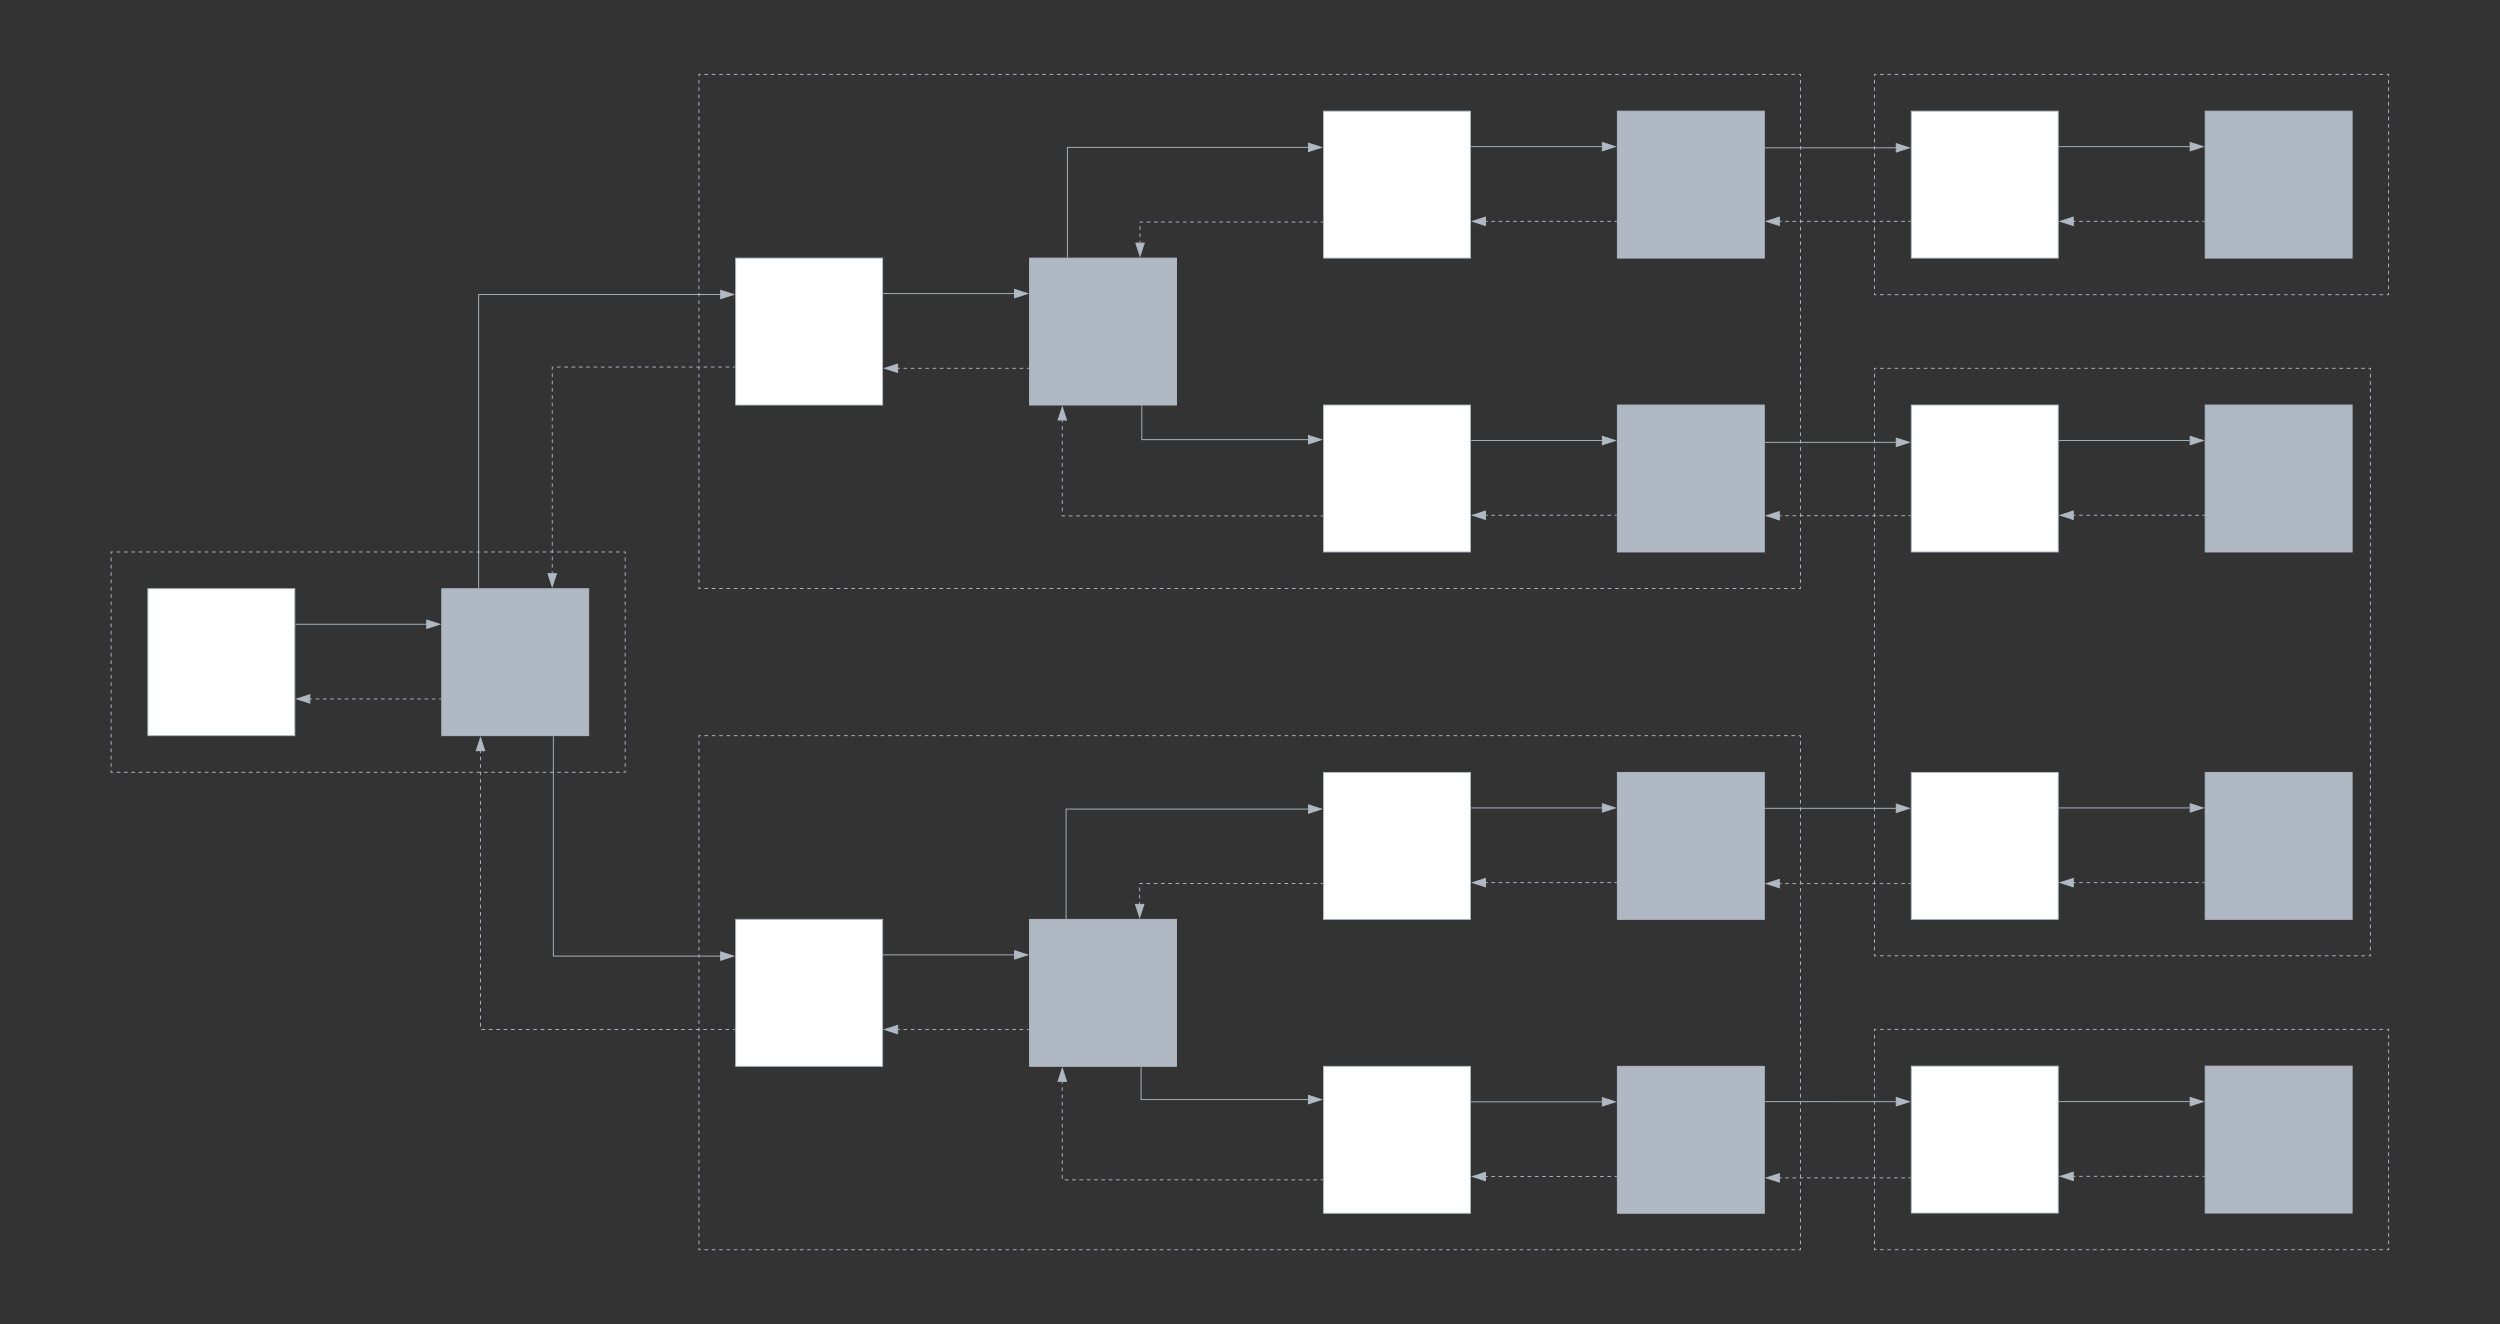 <svg xmlns="http://www.w3.org/2000/svg" xmlns:lucid="lucid" width="2722" height="1442"><rect width="100%" height="100%" fill="#333333" stroke="none"/><g lucid:page-tab-id="0_0"><path d="M1 7a6 6 0 0 1 6-6h2708a6 6 0 0 1 6 6v1428a6 6 0 0 1-6 6H7a6 6 0 0 1-6-6z" stroke="#000" stroke-opacity="0" stroke-width="2" fill-opacity="0"/><path d="M81 47a6 6 0 0 1 6-6h2548a6 6 0 0 1 6 6v1348a6 6 0 0 1-6 6H87a6 6 0 0 1-6-6z" stroke="#000" stroke-opacity="0" stroke-width="2" fill-opacity="0"/><path d="M2041 81h560v240h-560z" fill-opacity="0"/><path d="M2047 81h4m4 0h4m4 0h4m4 0h4m4 0h4m4 0h4m4 0h4m4 0h4m4 0h4m4 0h4m4 0h4m4 0h4m4 0h4m4 0h4m4 0h4m4 0h4m4 0h4m4 0h4m4 0h4m4 0h4m4 0h4m4 0h4m4 0h4m4 0h4m4 0h4m4 0h4m4 0h4m4 0h4m4 0h4m4 0h4m4 0h4m4 0h4m4 0h4m4 0h4m4 0h4m4 0h4m4 0h4m4 0h4m4 0h4m4 0h4m4 0h4m4 0h4m4 0h4m4 0h4m4 0h4m4 0h4m4 0h4m4 0h4m4 0h4m4 0h4m4 0h4m4 0h4m4 0h4m4 0h4m4 0h4m4 0h4m4 0h4m4 0h4m4 0h4m4 0h4m4 0h4m4 0h4m4 0h4m4 0h4m4 0h4m4 0h4m4 0h4m4 0h4m4 0h4m4 0h2v2m0 4v4m0 4v4m0 4v4m0 4v4m0 4v4m0 4v4m0 4v4m0 4v4m0 4v4m0 4v4m0 4v4m0 4v4m0 4v4m0 4v4m0 4v4m0 4v4m0 4v4m0 4v4m0 4v4m0 4v4m0 4v4m0 4v4m0 4v4m0 4v4m0 4v4m0 4v4m0 4v4m0 4v4m0 4v4m0 4v2h-2m-4 0h-4m-4 0h-4m-4 0h-4m-4 0h-4m-4 0h-4m-4 0h-4m-4 0h-4m-4 0h-4m-4 0h-4m-4 0h-4m-4 0h-4m-4 0h-4m-4 0h-4m-4 0h-4m-4 0h-4m-4 0h-4m-4 0h-4m-4 0h-4m-4 0h-4m-4 0h-4m-4 0h-4m-4 0h-4m-4 0h-4m-4 0h-4m-4 0h-4m-4 0h-4m-4 0h-4m-4 0h-4m-4 0h-4m-4 0h-4m-4 0h-4m-4 0h-4m-4 0h-4m-4 0h-4m-4 0h-4m-4 0h-4m-4 0h-4m-4 0h-4m-4 0h-4m-4 0h-4m-4 0h-4m-4 0h-4m-4 0h-4m-4 0h-4m-4 0h-4m-4 0h-4m-4 0h-4m-4 0h-4m-4 0h-4m-4 0h-4m-4 0h-4m-4 0h-4m-4 0h-4m-4 0h-4m-4 0h-4m-4 0h-4m-4 0h-4m-4 0h-4m-4 0h-4m-4 0h-4m-4 0h-4m-4 0h-4m-4 0h-4m-4 0h-4m-4 0h-4m-4 0h-4m-4 0h-4m-4 0h-4m-4 0h-4m-4 0h-2v-2m0-4v-4m0-4v-4m0-4v-4m0-4v-4m0-4v-4m0-4v-4m0-4v-4m0-4v-4m0-4v-4m0-4v-4m0-4v-4m0-4v-4m0-4v-4m0-4v-4m0-4v-4m0-4v-4m0-4v-4m0-4v-4m0-4v-4m0-4v-4m0-4v-4m0-4v-4m0-4v-4m0-4v-4m0-4v-4m0-4v-4m0-4v-4m0-4v-4m0-4v-4m0-4v-2h2" stroke="#b0b8c3" fill="none"/><path d="M2041 1120.78h560v240h-560z" fill-opacity="0"/><path d="M2047 1120.78h4m4 0h4m4 0h4m4 0h4m4 0h4m4 0h4m4 0h4m4 0h4m4 0h4m4 0h4m4 0h4m4 0h4m4 0h4m4 0h4m4 0h4m4 0h4m4 0h4m4 0h4m4 0h4m4 0h4m4 0h4m4 0h4m4 0h4m4 0h4m4 0h4m4 0h4m4 0h4m4 0h4m4 0h4m4 0h4m4 0h4m4 0h4m4 0h4m4 0h4m4 0h4m4 0h4m4 0h4m4 0h4m4 0h4m4 0h4m4 0h4m4 0h4m4 0h4m4 0h4m4 0h4m4 0h4m4 0h4m4 0h4m4 0h4m4 0h4m4 0h4m4 0h4m4 0h4m4 0h4m4 0h4m4 0h4m4 0h4m4 0h4m4 0h4m4 0h4m4 0h4m4 0h4m4 0h4m4 0h4m4 0h4m4 0h4m4 0h4m4 0h4m4 0h4m4 0h2v2m0 4v4m0 4v4m0 4v4m0 4v4m0 4v4m0 4v4m0 4v4m0 4v4m0 4v4m0 4v4m0 4v4m0 4v4m0 4v4m0 4v4m0 4v4m0 4v4m0 4v4m0 4v4m0 4v4m0 4v4m0 4v4m0 4v4m0 4v4m0 4v4m0 4v4m0 4v4m0 4v4m0 4v4m0 4v4m0 4v2h-2m-4 0h-4m-4 0h-4m-4 0h-4m-4 0h-4m-4 0h-4m-4 0h-4m-4 0h-4m-4 0h-4m-4 0h-4m-4 0h-4m-4 0h-4m-4 0h-4m-4 0h-4m-4 0h-4m-4 0h-4m-4 0h-4m-4 0h-4m-4 0h-4m-4 0h-4m-4 0h-4m-4 0h-4m-4 0h-4m-4 0h-4m-4 0h-4m-4 0h-4m-4 0h-4m-4 0h-4m-4 0h-4m-4 0h-4m-4 0h-4m-4 0h-4m-4 0h-4m-4 0h-4m-4 0h-4m-4 0h-4m-4 0h-4m-4 0h-4m-4 0h-4m-4 0h-4m-4 0h-4m-4 0h-4m-4 0h-4m-4 0h-4m-4 0h-4m-4 0h-4m-4 0h-4m-4 0h-4m-4 0h-4m-4 0h-4m-4 0h-4m-4 0h-4m-4 0h-4m-4 0h-4m-4 0h-4m-4 0h-4m-4 0h-4m-4 0h-4m-4 0h-4m-4 0h-4m-4 0h-4m-4 0h-4m-4 0h-4m-4 0h-4m-4 0h-4m-4 0h-4m-4 0h-4m-4 0h-4m-4 0h-4m-4 0h-4m-4 0h-2v-2m0-4v-4m0-4v-4m0-4v-4m0-4v-4m0-4v-4m0-4v-4m0-4v-4m0-4v-4m0-4v-4m0-4v-4m0-4v-4m0-4v-4m0-4v-4m0-4v-4m0-4v-4m0-4v-4m0-4v-4m0-4v-4m0-4v-4m0-4v-4m0-4v-4m0-4v-4m0-4v-4m0-4v-4m0-4v-4m0-4v-4m0-4v-4m0-4v-4m0-4v-4m0-4v-2h2" stroke="#b0b8c3" fill="none"/><path d="M2041 401h540v640h-540z" fill-opacity="0"/><path d="M2046.96 401h3.97m3.97 0h3.97m3.97 0h3.97m3.98 0h3.97m3.97 0h3.97m3.96 0h3.97m3.97 0h3.97m3.97 0h3.97m4 0h3.96m3.97 0h3.97m3.97 0h3.97m3.97 0h3.98m3.97 0h3.97m3.97 0h3.96m3.97 0h3.97m3.97 0h3.97m3.97 0h4m3.96 0h3.97m3.97 0h3.97m3.97 0h3.97m3.98 0h3.97m3.97 0h3.97m3.96 0h3.97m3.97 0h3.97m3.97 0h3.97m4 0h3.96m3.97 0h3.97m3.97 0h3.97m3.97 0h3.98m3.97 0h3.97m3.97 0h3.96m3.97 0h3.97m3.97 0h3.97m3.97 0h4m3.96 0h3.97m3.97 0h3.97m3.97 0h3.97m3.98 0h3.97m3.97 0h3.97m3.96 0h3.97m3.97 0h3.97m3.97 0h3.97m4 0h3.96m3.97 0h3.97m3.97 0h3.97m3.97 0h3.98m3.97 0h3.97m3.97 0h3.96m3.97 0h3.97m3.97 0h3.97m3.97 0h4m3.96 0h3.97m3.97 0h3.97m3.97 0h3.97m3.98 0h3.97m3.97 0h3.97m3.96 0h3.97m3.97 0h3.97m3.97 0h3.97m4 0h3.96m3.97 0h3.97m3.97 0h3.97m3.97 0h3.98m3.97 0h3.97m3.97 0h3.96m3.97 0h3.97m3.97 0h3.97m3.97 0h2v2m0 4v4m0 4v4m0 4v4m0 4v4m0 4v4m0 4v4m0 4v4m0 4v4m0 4v4m0 4v4m0 4v4m0 4v4m0 4v4m0 4v4m0 4v4m0 4v4m0 4v4m0 4v4m0 4v4m0 4v4m0 4v4m0 4v4m0 4v4m0 4v4m0 4v4m0 4v4m0 4v4m0 4v4m0 4v4m0 4v4m0 4v4m0 4v4m0 4v4m0 4v4m0 4v4m0 4v4m0 4v4m0 4v4m0 4v4m0 4v4m0 4v4m0 4v4m0 4v4m0 4v4m0 4v4m0 4v4m0 4v4m0 4v4m0 4v4m0 4v4m0 4v4m0 4v4m0 4v4m0 4v4m0 4v4m0 4v4m0 4v4m0 4v4m0 4v4m0 4v4m0 4v4m0 4v4m0 4v4m0 4v4m0 4v4m0 4v4m0 4v4m0 4v4m0 4v4m0 4v4m0 4v4m0 4v4m0 4v4m0 4v4m0 4v4m0 4v4m0 4v4m0 4v4m0 4v4m0 4v2h-2m-3.96 0h-3.97m-3.97 0h-3.97m-3.97 0h-3.97m-3.98 0h-3.97m-3.97 0h-3.97m-3.96 0h-3.97m-3.97 0h-3.97m-3.97 0h-3.97m-4 0h-3.96m-3.97 0h-3.97m-3.97 0h-3.97m-3.97 0h-3.98m-3.97 0h-3.97m-3.97 0h-3.96m-3.97 0h-3.97m-3.97 0h-3.97m-3.97 0h-4m-3.96 0h-3.97m-3.97 0h-3.97m-3.97 0h-3.97m-3.98 0h-3.97m-3.97 0h-3.97m-3.96 0h-3.97m-3.97 0h-3.97m-3.97 0h-3.97m-4 0h-3.96m-3.97 0h-3.97m-3.97 0h-3.97m-3.97 0h-3.98m-3.97 0h-3.97m-3.97 0h-3.96m-3.97 0h-3.97m-3.97 0h-3.97m-3.97 0h-4m-3.96 0h-3.97m-3.97 0h-3.97m-3.97 0h-3.97m-3.98 0h-3.97m-3.97 0h-3.97m-3.96 0h-3.97m-3.97 0h-3.97m-3.97 0h-3.97m-4 0h-3.96m-3.97 0h-3.97m-3.97 0h-3.97m-3.97 0h-3.98m-3.97 0h-3.97m-3.97 0h-3.96m-3.97 0h-3.97m-3.97 0h-3.97m-3.97 0h-4m-3.96 0h-3.97m-3.97 0h-3.97m-3.97 0h-3.97m-3.98 0h-3.97m-3.97 0h-3.97m-3.96 0h-3.97m-3.97 0h-3.97m-3.97 0h-3.97m-4 0h-3.96m-3.97 0h-3.97m-3.97 0h-3.97m-3.97 0h-3.98m-3.97 0h-3.97m-3.97 0h-3.96m-3.97 0h-3.97m-3.97 0h-3.97m-3.97 0h-2v-2m0-4v-4m0-4v-4m0-4v-4m0-4v-4m0-4v-4m0-4v-4m0-4v-4m0-4v-4m0-4v-4m0-4v-4m0-4v-4m0-4v-4m0-4v-4m0-4v-4m0-4v-4m0-4v-4m0-4v-4m0-4v-4m0-4v-4m0-4v-4m0-4v-4m0-4v-4m0-4v-4m0-4v-4m0-4v-4m0-4v-4m0-4v-4m0-4v-4m0-4v-4m0-4v-4m0-4v-4m0-4v-4m0-4v-4m0-4v-4m0-4v-4m0-4v-4m0-4v-4m0-4v-4m0-4v-4m0-4v-4m0-4v-4m0-4v-4m0-4v-4m0-4v-4m0-4v-4m0-4v-4m0-4v-4m0-4v-4m0-4v-4m0-4v-4m0-4v-4m0-4v-4m0-4v-4m0-4v-4m0-4v-4m0-4v-4m0-4v-4m0-4v-4m0-4v-4m0-4v-4m0-4v-4m0-4v-4m0-4v-4m0-4v-4m0-4v-4m0-4v-4m0-4v-4m0-4v-4m0-4v-4m0-4v-4m0-4v-4m0-4v-4m0-4v-4m0-4v-4m0-4v-4m0-4v-4m0-4v-4m0-4v-4m0-4v-4m0-4v-2h2" stroke="#b0b8c3" fill="none"/><path d="M121 601h560v240H121z" fill-opacity="0"/><path d="M127 601h4m4 0h4m4 0h4m4 0h4m4 0h4m4 0h4m4 0h4m4 0h4m4 0h4m4 0h4m4 0h4m4 0h4m4 0h4m4 0h4m4 0h4m4 0h4m4 0h4m4 0h4m4 0h4m4 0h4m4 0h4m4 0h4m4 0h4m4 0h4m4 0h4m4 0h4m4 0h4m4 0h4m4 0h4m4 0h4m4 0h4m4 0h4m4 0h4m4 0h4m4 0h4m4 0h4m4 0h4m4 0h4m4 0h4m4 0h4m4 0h4m4 0h4m4 0h4m4 0h4m4 0h4m4 0h4m4 0h4m4 0h4m4 0h4m4 0h4m4 0h4m4 0h4m4 0h4m4 0h4m4 0h4m4 0h4m4 0h4m4 0h4m4 0h4m4 0h4m4 0h4m4 0h4m4 0h4m4 0h4m4 0h4m4 0h4m4 0h4m4 0h4m4 0h4m4 0h2v2m0 4v4m0 4v4m0 4v4m0 4v4m0 4v4m0 4v4m0 4v4m0 4v4m0 4v4m0 4v4m0 4v4m0 4v4m0 4v4m0 4v4m0 4v4m0 4v4m0 4v4m0 4v4m0 4v4m0 4v4m0 4v4m0 4v4m0 4v4m0 4v4m0 4v4m0 4v4m0 4v4m0 4v4m0 4v4m0 4v2h-2m-4 0h-4m-4 0h-4m-4 0h-4m-4 0h-4m-4 0h-4m-4 0h-4m-4 0h-4m-4 0h-4m-4 0h-4m-4 0h-4m-4 0h-4m-4 0h-4m-4 0h-4m-4 0h-4m-4 0h-4m-4 0h-4m-4 0h-4m-4 0h-4m-4 0h-4m-4 0h-4m-4 0h-4m-4 0h-4m-4 0h-4m-4 0h-4m-4 0h-4m-4 0h-4m-4 0h-4m-4 0h-4m-4 0h-4m-4 0h-4m-4 0h-4m-4 0h-4m-4 0h-4m-4 0h-4m-4 0h-4m-4 0h-4m-4 0h-4m-4 0h-4m-4 0h-4m-4 0h-4m-4 0h-4m-4 0h-4m-4 0h-4m-4 0h-4m-4 0h-4m-4 0h-4m-4 0h-4m-4 0h-4m-4 0h-4m-4 0h-4m-4 0h-4m-4 0h-4m-4 0h-4m-4 0h-4m-4 0h-4m-4 0h-4m-4 0h-4m-4 0h-4m-4 0h-4m-4 0h-4m-4 0h-4m-4 0h-4m-4 0h-4m-4 0h-4m-4 0h-4m-4 0h-4m-4 0h-4m-4 0h-4m-4 0h-4m-4 0h-2v-2m0-4v-4m0-4v-4m0-4v-4m0-4v-4m0-4v-4m0-4v-4m0-4v-4m0-4v-4m0-4v-4m0-4v-4m0-4v-4m0-4v-4m0-4v-4m0-4v-4m0-4v-4m0-4v-4m0-4v-4m0-4v-4m0-4v-4m0-4v-4m0-4v-4m0-4v-4m0-4v-4m0-4v-4m0-4v-4m0-4v-4m0-4v-4m0-4v-4m0-4v-4m0-4v-2h2" stroke="#b0b8c3" fill="none"/><path d="M161 641h160v160H161z" stroke="#b0b8c3" fill="#fff"/><path d="M481 641h160v160H481z" stroke="#b0b8c3" fill="#b0b8c3"/><path d="M322 679.67h142.12" stroke="#b0b8c3" fill="none"/><path d="M322 680.14h-.5v-.95h.5z" stroke="#b0b8c3" stroke-width=".05" fill="#b0b8c3"/><path d="M478.88 679.67l-14.26 4.63v-9.27z" stroke="#b0b8c3" fill="#b0b8c3"/><path d="M480 761h-1.97m-3.95 0h-3.95m-3.95 0h-3.94m-3.95 0h-3.96m-3.95 0h-3.95m-3.95 0h-3.95m-3.95 0h-3.95m-3.94 0h-3.94m-3.95 0h-3.94m-3.94 0h-3.95m-3.95 0h-3.95m-3.94 0h-3.95m-3.95 0h-3.95m-3.94 0h-3.95m-3.96 0h-3.95m-3.96 0h-3.94m-3.95 0h-3.95m-3.95 0h-3.94m-3.94 0h-1.98" stroke="#b0b8c3" fill="none"/><path d="M480.5 761.48h-.5v-.96h.5z" stroke="#b0b8c3" stroke-width=".05" fill="#b0b8c3"/><path d="M323.12 761l14.26-4.63v9.26z" stroke="#b0b8c3" fill="#b0b8c3"/><path d="M761 81h1200v560H761z" fill-opacity="0"/><path d="M767 81h4m4 0h4m4 0h4m4 0h4m4 0h4m4 0h4m4 0h4m4 0h4m4 0h4m4 0h4m4 0h4m4 0h4m4 0h4m4 0h4m4 0h4m4 0h4m4 0h4m4 0h4m4 0h4m4 0h4m4 0h4m4 0h4m4 0h4m4 0h4m4 0h4m4 0h4m4 0h4m4 0h4m4 0h4m4 0h4m4 0h4m4 0h4m4 0h4m4 0h4m4 0h4m4 0h4m4 0h4m4 0h4m4 0h4m4 0h4m4 0h4m4 0h4m4 0h4m4 0h4m4 0h4m4 0h4m4 0h4m4 0h4m4 0h4m4 0h4m4 0h4m4 0h4m4 0h4m4 0h4m4 0h4m4 0h4m4 0h4m4 0h4m4 0h4m4 0h4m4 0h4m4 0h4m4 0h4m4 0h4m4 0h4m4 0h4m4 0h4m4 0h4m4 0h4m4 0h4m4 0h4m4 0h4m4 0h4m4 0h4m4 0h4m4 0h4m4 0h4m4 0h4m4 0h4m4 0h4m4 0h4m4 0h4m4 0h4m4 0h4m4 0h4m4 0h4m4 0h4m4 0h4m4 0h4m4 0h4m4 0h4m4 0h4m4 0h4m4 0h4m4 0h4m4 0h4m4 0h4m4 0h4m4 0h4m4 0h4m4 0h4m4 0h4m4 0h4m4 0h4m4 0h4m4 0h4m4 0h4m4 0h4m4 0h4m4 0h4m4 0h4m4 0h4m4 0h4m4 0h4m4 0h4m4 0h4m4 0h4m4 0h4m4 0h4m4 0h4m4 0h4m4 0h4m4 0h4m4 0h4m4 0h4m4 0h4m4 0h4m4 0h4m4 0h4m4 0h4m4 0h4m4 0h4m4 0h4m4 0h4m4 0h4m4 0h4m4 0h4m4 0h4m4 0h4m4 0h4m4 0h4m4 0h4m4 0h4m4 0h4m4 0h4m4 0h4m4 0h4m4 0h4m4 0h4m4 0h2v2m0 4v4m0 4v4m0 4v4m0 4v4m0 4v4m0 4v4m0 4v4m0 4v4m0 4v4m0 4v4m0 4v4m0 4v4m0 4v4m0 4v4m0 4v4m0 4v4m0 4v4m0 4v4m0 4v4m0 4v4m0 4v4m0 4v4m0 4v4m0 4v4m0 4v4m0 4v4m0 4v4m0 4v4m0 4v4m0 4v4m0 4v4m0 4v4m0 4v4m0 4v4m0 4v4m0 4v4m0 4v4m0 4v4m0 4v4m0 4v4m0 4v4m0 4v4m0 4v4m0 4v4m0 4v4m0 4v4m0 4v4m0 4v4m0 4v4m0 4v4m0 4v4m0 4v4m0 4v4m0 4v4m0 4v4m0 4v4m0 4v4m0 4v4m0 4v4m0 4v4m0 4v4m0 4v4m0 4v4m0 4v4m0 4v4m0 4v4m0 4v4m0 4v4m0 4v4m0 4v2h-2m-4 0h-4m-4 0h-4m-4 0h-4m-4 0h-4m-4 0h-4m-4 0h-4m-4 0h-4m-4 0h-4m-4 0h-4m-4 0h-4m-4 0h-4m-4 0h-4m-4 0h-4m-4 0h-4m-4 0h-4m-4 0h-4m-4 0h-4m-4 0h-4m-4 0h-4m-4 0h-4m-4 0h-4m-4 0h-4m-4 0h-4m-4 0h-4m-4 0h-4m-4 0h-4m-4 0h-4m-4 0h-4m-4 0h-4m-4 0h-4m-4 0h-4m-4 0h-4m-4 0h-4m-4 0h-4m-4 0h-4m-4 0h-4m-4 0h-4m-4 0h-4m-4 0h-4m-4 0h-4m-4 0h-4m-4 0h-4m-4 0h-4m-4 0h-4m-4 0h-4m-4 0h-4m-4 0h-4m-4 0h-4m-4 0h-4m-4 0h-4m-4 0h-4m-4 0h-4m-4 0h-4m-4 0h-4m-4 0h-4m-4 0h-4m-4 0h-4m-4 0h-4m-4 0h-4m-4 0h-4m-4 0h-4m-4 0h-4m-4 0h-4m-4 0h-4m-4 0h-4m-4 0h-4m-4 0h-4m-4 0h-4m-4 0h-4m-4 0h-4m-4 0h-4m-4 0h-4m-4 0h-4m-4 0h-4m-4 0h-4m-4 0h-4m-4 0h-4m-4 0h-4m-4 0h-4m-4 0h-4m-4 0h-4m-4 0h-4m-4 0h-4m-4 0h-4m-4 0h-4m-4 0h-4m-4 0h-4m-4 0h-4m-4 0h-4m-4 0h-4m-4 0h-4m-4 0h-4m-4 0h-4m-4 0h-4m-4 0h-4m-4 0h-4m-4 0h-4m-4 0h-4m-4 0h-4m-4 0h-4m-4 0h-4m-4 0h-4m-4 0h-4m-4 0h-4m-4 0h-4m-4 0h-4m-4 0h-4m-4 0h-4m-4 0h-4m-4 0h-4m-4 0h-4m-4 0h-4m-4 0h-4m-4 0h-4m-4 0h-4m-4 0h-4m-4 0h-4m-4 0h-4m-4 0h-4m-4 0h-4m-4 0h-4m-4 0h-4m-4 0h-4m-4 0h-4m-4 0h-4m-4 0h-4m-4 0h-4m-4 0h-4m-4 0h-4m-4 0h-4m-4 0h-4m-4 0h-4m-4 0h-4m-4 0h-4m-4 0h-4m-4 0h-4m-4 0h-4m-4 0h-4m-4 0h-4m-4 0h-4m-4 0h-4m-4 0h-4m-4 0h-4m-4 0h-4m-4 0h-4m-4 0h-4m-4 0h-4m-4 0h-4m-4 0h-4m-4 0h-2v-2m0-4v-4m0-4v-4m0-4v-4m0-4v-4m0-4v-4m0-4v-4m0-4v-4m0-4v-4m0-4v-4m0-4v-4m0-4v-4m0-4v-4m0-4v-4m0-4v-4m0-4v-4m0-4v-4m0-4v-4m0-4v-4m0-4v-4m0-4v-4m0-4v-4m0-4v-4m0-4v-4m0-4v-4m0-4v-4m0-4v-4m0-4v-4m0-4v-4m0-4v-4m0-4v-4m0-4v-4m0-4v-4m0-4v-4m0-4v-4m0-4v-4m0-4v-4m0-4v-4m0-4v-4m0-4v-4m0-4v-4m0-4v-4m0-4v-4m0-4v-4m0-4v-4m0-4v-4m0-4v-4m0-4v-4m0-4v-4m0-4v-4m0-4v-4m0-4v-4m0-4v-4m0-4v-4m0-4v-4m0-4v-4m0-4v-4m0-4v-4m0-4v-4m0-4v-4m0-4v-4m0-4v-4m0-4v-4m0-4v-4m0-4v-4m0-4v-4m0-4v-4m0-4v-4m0-4v-4m0-4v-4m0-4v-2h2" stroke="#b0b8c3" fill="none"/><path d="M801 281h160v160H801z" stroke="#b0b8c3" fill="#fff"/><path d="M1121 281h160v160h-160z" stroke="#b0b8c3" fill="#b0b8c3"/><path d="M962 319.67h142.12" stroke="#b0b8c3" fill="none"/><path d="M962 320.14h-.5v-.95h.5z" stroke="#b0b8c3" stroke-width=".05" fill="#b0b8c3"/><path d="M1118.88 319.67l-14.27 4.63.02-9.27z" stroke="#b0b8c3" fill="#b0b8c3"/><path d="M1120 401h-1.97m-3.95 0h-3.95m-3.95 0h-3.94m-3.95 0h-3.96m-3.95 0h-3.96m-3.94 0h-3.95m-3.95 0h-3.95m-3.94 0h-3.94m-3.95 0h-3.94m-3.94 0h-3.95m-3.95 0h-3.95m-3.94 0h-3.95m-3.95 0h-3.95m-3.94 0h-3.95m-3.96 0h-3.95m-3.95 0h-3.95m-3.95 0h-3.95m-3.95 0h-3.94m-3.94 0h-1.98" stroke="#b0b8c3" fill="none"/><path d="M1120.5 401.48h-.5v-.95h.5z" stroke="#b0b8c3" stroke-width=".05" fill="#b0b8c3"/><path d="M963.12 401l14.26-4.63v9.26z" stroke="#b0b8c3" fill="#b0b8c3"/><path d="M761 801h1200v560H761z" fill-opacity="0"/><path d="M767 801h4m4 0h4m4 0h4m4 0h4m4 0h4m4 0h4m4 0h4m4 0h4m4 0h4m4 0h4m4 0h4m4 0h4m4 0h4m4 0h4m4 0h4m4 0h4m4 0h4m4 0h4m4 0h4m4 0h4m4 0h4m4 0h4m4 0h4m4 0h4m4 0h4m4 0h4m4 0h4m4 0h4m4 0h4m4 0h4m4 0h4m4 0h4m4 0h4m4 0h4m4 0h4m4 0h4m4 0h4m4 0h4m4 0h4m4 0h4m4 0h4m4 0h4m4 0h4m4 0h4m4 0h4m4 0h4m4 0h4m4 0h4m4 0h4m4 0h4m4 0h4m4 0h4m4 0h4m4 0h4m4 0h4m4 0h4m4 0h4m4 0h4m4 0h4m4 0h4m4 0h4m4 0h4m4 0h4m4 0h4m4 0h4m4 0h4m4 0h4m4 0h4m4 0h4m4 0h4m4 0h4m4 0h4m4 0h4m4 0h4m4 0h4m4 0h4m4 0h4m4 0h4m4 0h4m4 0h4m4 0h4m4 0h4m4 0h4m4 0h4m4 0h4m4 0h4m4 0h4m4 0h4m4 0h4m4 0h4m4 0h4m4 0h4m4 0h4m4 0h4m4 0h4m4 0h4m4 0h4m4 0h4m4 0h4m4 0h4m4 0h4m4 0h4m4 0h4m4 0h4m4 0h4m4 0h4m4 0h4m4 0h4m4 0h4m4 0h4m4 0h4m4 0h4m4 0h4m4 0h4m4 0h4m4 0h4m4 0h4m4 0h4m4 0h4m4 0h4m4 0h4m4 0h4m4 0h4m4 0h4m4 0h4m4 0h4m4 0h4m4 0h4m4 0h4m4 0h4m4 0h4m4 0h4m4 0h4m4 0h4m4 0h4m4 0h4m4 0h4m4 0h4m4 0h4m4 0h4m4 0h4m4 0h4m4 0h4m4 0h4m4 0h4m4 0h4m4 0h4m4 0h4m4 0h4m4 0h2v2m0 4v4m0 4v4m0 4v4m0 4v4m0 4v4m0 4v4m0 4v4m0 4v4m0 4v4m0 4v4m0 4v4m0 4v4m0 4v4m0 4v4m0 4v4m0 4v4m0 4v4m0 4v4m0 4v4m0 4v4m0 4v4m0 4v4m0 4v4m0 4v4m0 4v4m0 4v4m0 4v4m0 4v4m0 4v4m0 4v4m0 4v4m0 4v4m0 4v4m0 4v4m0 4v4m0 4v4m0 4v4m0 4v4m0 4v4m0 4v4m0 4v4m0 4v4m0 4v4m0 4v4m0 4v4m0 4v4m0 4v4m0 4v4m0 4v4m0 4v4m0 4v4m0 4v4m0 4v4m0 4v4m0 4v4m0 4v4m0 4v4m0 4v4m0 4v4m0 4v4m0 4v4m0 4v4m0 4v4m0 4v4m0 4v4m0 4v4m0 4v4m0 4v4m0 4v4m0 4v2h-2m-4 0h-4m-4 0h-4m-4 0h-4m-4 0h-4m-4 0h-4m-4 0h-4m-4 0h-4m-4 0h-4m-4 0h-4m-4 0h-4m-4 0h-4m-4 0h-4m-4 0h-4m-4 0h-4m-4 0h-4m-4 0h-4m-4 0h-4m-4 0h-4m-4 0h-4m-4 0h-4m-4 0h-4m-4 0h-4m-4 0h-4m-4 0h-4m-4 0h-4m-4 0h-4m-4 0h-4m-4 0h-4m-4 0h-4m-4 0h-4m-4 0h-4m-4 0h-4m-4 0h-4m-4 0h-4m-4 0h-4m-4 0h-4m-4 0h-4m-4 0h-4m-4 0h-4m-4 0h-4m-4 0h-4m-4 0h-4m-4 0h-4m-4 0h-4m-4 0h-4m-4 0h-4m-4 0h-4m-4 0h-4m-4 0h-4m-4 0h-4m-4 0h-4m-4 0h-4m-4 0h-4m-4 0h-4m-4 0h-4m-4 0h-4m-4 0h-4m-4 0h-4m-4 0h-4m-4 0h-4m-4 0h-4m-4 0h-4m-4 0h-4m-4 0h-4m-4 0h-4m-4 0h-4m-4 0h-4m-4 0h-4m-4 0h-4m-4 0h-4m-4 0h-4m-4 0h-4m-4 0h-4m-4 0h-4m-4 0h-4m-4 0h-4m-4 0h-4m-4 0h-4m-4 0h-4m-4 0h-4m-4 0h-4m-4 0h-4m-4 0h-4m-4 0h-4m-4 0h-4m-4 0h-4m-4 0h-4m-4 0h-4m-4 0h-4m-4 0h-4m-4 0h-4m-4 0h-4m-4 0h-4m-4 0h-4m-4 0h-4m-4 0h-4m-4 0h-4m-4 0h-4m-4 0h-4m-4 0h-4m-4 0h-4m-4 0h-4m-4 0h-4m-4 0h-4m-4 0h-4m-4 0h-4m-4 0h-4m-4 0h-4m-4 0h-4m-4 0h-4m-4 0h-4m-4 0h-4m-4 0h-4m-4 0h-4m-4 0h-4m-4 0h-4m-4 0h-4m-4 0h-4m-4 0h-4m-4 0h-4m-4 0h-4m-4 0h-4m-4 0h-4m-4 0h-4m-4 0h-4m-4 0h-4m-4 0h-4m-4 0h-4m-4 0h-4m-4 0h-4m-4 0h-4m-4 0h-4m-4 0h-4m-4 0h-4m-4 0h-4m-4 0h-4m-4 0h-4m-4 0h-4m-4 0h-4m-4 0h-4m-4 0h-4m-4 0h-4m-4 0h-4m-4 0h-4m-4 0h-4m-4 0h-4m-4 0h-4m-4 0h-4m-4 0h-4m-4 0h-2v-2m0-4v-4m0-4v-4m0-4v-4m0-4v-4m0-4v-4m0-4v-4m0-4v-4m0-4v-4m0-4v-4m0-4v-4m0-4v-4m0-4v-4m0-4v-4m0-4v-4m0-4v-4m0-4v-4m0-4v-4m0-4v-4m0-4v-4m0-4v-4m0-4v-4m0-4v-4m0-4v-4m0-4v-4m0-4v-4m0-4v-4m0-4v-4m0-4v-4m0-4v-4m0-4v-4m0-4v-4m0-4v-4m0-4v-4m0-4v-4m0-4v-4m0-4v-4m0-4v-4m0-4v-4m0-4v-4m0-4v-4m0-4v-4m0-4v-4m0-4v-4m0-4v-4m0-4v-4m0-4v-4m0-4v-4m0-4v-4m0-4v-4m0-4v-4m0-4v-4m0-4v-4m0-4v-4m0-4v-4m0-4v-4m0-4v-4m0-4v-4m0-4v-4m0-4v-4m0-4v-4m0-4v-4m0-4v-4m0-4v-4m0-4v-4m0-4v-4m0-4v-4m0-4v-4m0-4v-4m0-4v-4m0-4v-2h2" stroke="#b0b8c3" fill="none"/><path d="M801 1001h160v160H801z" stroke="#b0b8c3" fill="#fff"/><path d="M1121 1001h160v160h-160z" stroke="#b0b8c3" fill="#b0b8c3"/><path d="M962 1039.67h142.12" stroke="#b0b8c3" fill="none"/><path d="M962 1040.14h-.5v-.95h.5z" stroke="#b0b8c3" stroke-width=".05" fill="#b0b8c3"/><path d="M1118.88 1039.67l-14.27 4.63.02-9.27z" stroke="#b0b8c3" fill="#b0b8c3"/><path d="M1120 1121h-1.97m-3.95 0h-3.95m-3.95 0h-3.94m-3.95 0h-3.96m-3.95 0h-3.96m-3.94 0h-3.95m-3.95 0h-3.95m-3.94 0h-3.94m-3.95 0h-3.94m-3.94 0h-3.95m-3.95 0h-3.95m-3.94 0h-3.95m-3.95 0h-3.95m-3.94 0h-3.95m-3.96 0h-3.95m-3.95 0h-3.95m-3.95 0h-3.95m-3.95 0h-3.94m-3.94 0h-1.98" stroke="#b0b8c3" fill="none"/><path d="M1120.5 1121.47h-.5v-.95h.5z" stroke="#b0b8c3" stroke-width=".05" fill="#b0b8c3"/><path d="M963.12 1121l14.26-4.63v9.27z" stroke="#b0b8c3" fill="#b0b8c3"/><path d="M1441 441h160v160h-160z" stroke="#b0b8c3" fill="#fff"/><path d="M1761 441h160v160h-160z" stroke="#b0b8c3" fill="#b0b8c3"/><path d="M1602 479.67h142.1" stroke="#b0b8c3" fill="none"/><path d="M1602 480.14h-.5v-.95h.5z" stroke="#b0b8c3" stroke-width=".05" fill="#b0b8c3"/><path d="M1758.88 479.67l-14.27 4.63v-9.27z" stroke="#b0b8c3" fill="#b0b8c3"/><path d="M1760 561h-1.97m-3.95 0h-3.95m-3.95 0h-3.94m-3.95 0h-3.96m-3.95 0h-3.96m-3.94 0h-3.95m-3.95 0h-3.95m-3.94 0h-3.94m-3.95 0h-3.94m-3.94 0h-3.95m-3.95 0h-3.95m-3.94 0h-3.95m-3.95 0h-3.95m-3.94 0h-3.95m-3.96 0h-3.95m-3.95 0h-3.95m-3.95 0h-3.95m-3.95 0h-3.94m-3.94 0h-1.97" stroke="#b0b8c3" fill="none"/><path d="M1760.5 561.48h-.5v-.96h.5z" stroke="#b0b8c3" stroke-width=".05" fill="#b0b8c3"/><path d="M1603.12 561l14.27-4.63-.02 9.26z" stroke="#b0b8c3" fill="#b0b8c3"/><path d="M1441 121h160v160h-160z" stroke="#b0b8c3" fill="#fff"/><path d="M1761 121h160v160h-160z" stroke="#b0b8c3" fill="#b0b8c3"/><path d="M1602 159.67h142.1" stroke="#b0b8c3" fill="none"/><path d="M1602 160.14h-.5v-.95h.5z" stroke="#b0b8c3" stroke-width=".05" fill="#b0b8c3"/><path d="M1758.88 159.67l-14.27 4.63v-9.27z" stroke="#b0b8c3" fill="#b0b8c3"/><path d="M1760 241h-1.97m-3.95 0h-3.95m-3.95 0h-3.94m-3.95 0h-3.96m-3.95 0h-3.96m-3.94 0h-3.95m-3.95 0h-3.95m-3.94 0h-3.94m-3.95 0h-3.94m-3.94 0h-3.95m-3.95 0h-3.95m-3.94 0h-3.95m-3.95 0h-3.95m-3.94 0h-3.95m-3.96 0h-3.95m-3.95 0h-3.95m-3.95 0h-3.95m-3.95 0h-3.94m-3.94 0h-1.97" stroke="#b0b8c3" fill="none"/><path d="M1760.5 241.47h-.5v-.94h.5z" stroke="#b0b8c3" stroke-width=".05" fill="#b0b8c3"/><path d="M1603.12 241l14.27-4.64-.02 9.28z" stroke="#b0b8c3" fill="#b0b8c3"/><path d="M1441 1161h160v160h-160z" stroke="#b0b8c3" fill="#fff"/><path d="M1761 1161h160v160h-160z" stroke="#b0b8c3" fill="#b0b8c3"/><path d="M1602 1199.67h142.1" stroke="#b0b8c3" fill="none"/><path d="M1602 1200.14h-.5v-.95h.5z" stroke="#b0b8c3" stroke-width=".05" fill="#b0b8c3"/><path d="M1758.88 1199.67l-14.27 4.63v-9.27z" stroke="#b0b8c3" fill="#b0b8c3"/><path d="M1760 1281h-1.97m-3.95 0h-3.95m-3.95 0h-3.94m-3.95 0h-3.96m-3.95 0h-3.96m-3.94 0h-3.95m-3.95 0h-3.95m-3.94 0h-3.94m-3.95 0h-3.94m-3.94 0h-3.95m-3.95 0h-3.95m-3.94 0h-3.95m-3.95 0h-3.95m-3.94 0h-3.95m-3.96 0h-3.95m-3.95 0h-3.95m-3.95 0h-3.95m-3.95 0h-3.94m-3.94 0h-1.97" stroke="#b0b8c3" fill="none"/><path d="M1760.5 1281.47h-.5v-.94h.5z" stroke="#b0b8c3" stroke-width=".05" fill="#b0b8c3"/><path d="M1603.12 1281l14.27-4.63-.02 9.27z" stroke="#b0b8c3" fill="#b0b8c3"/><path d="M1441 841h160v160h-160z" stroke="#b0b8c3" fill="#fff"/><path d="M1761 841h160v160h-160z" stroke="#b0b8c3" fill="#b0b8c3"/><path d="M1602 879.67h142.1" stroke="#b0b8c3" fill="none"/><path d="M1602 880.14h-.5v-.95h.5z" stroke="#b0b8c3" stroke-width=".05" fill="#b0b8c3"/><path d="M1758.88 879.67l-14.27 4.63v-9.27z" stroke="#b0b8c3" fill="#b0b8c3"/><path d="M1760 961h-1.97m-3.95 0h-3.95m-3.95 0h-3.94m-3.95 0h-3.96m-3.95 0h-3.96m-3.94 0h-3.95m-3.95 0h-3.95m-3.94 0h-3.94m-3.95 0h-3.94m-3.94 0h-3.95m-3.95 0h-3.95m-3.94 0h-3.95m-3.95 0h-3.95m-3.94 0h-3.95m-3.96 0h-3.95m-3.95 0h-3.95m-3.95 0h-3.95m-3.95 0h-3.94m-3.94 0h-1.97" stroke="#b0b8c3" fill="none"/><path d="M1760.5 961.48h-.5v-.96h.5z" stroke="#b0b8c3" stroke-width=".05" fill="#b0b8c3"/><path d="M1603.12 961l14.27-4.63-.02 9.26z" stroke="#b0b8c3" fill="#b0b8c3"/><path d="M2081 121h160v160h-160z" stroke="#b0b8c3" fill="#fff"/><path d="M2401 121h160v160h-160z" stroke="#b0b8c3" fill="#b0b8c3"/><path d="M2242 159.67h142.1" stroke="#b0b8c3" fill="none"/><path d="M2242 160.14h-.5v-.95h.5z" stroke="#b0b8c3" stroke-width=".05" fill="#b0b8c3"/><path d="M2398.88 159.67l-14.27 4.63v-9.27z" stroke="#b0b8c3" fill="#b0b8c3"/><path d="M2400 241h-1.97m-3.95 0h-3.95m-3.95 0h-3.94m-3.95 0h-3.96m-3.95 0h-3.95m-3.95 0h-3.95m-3.95 0h-3.95m-3.94 0h-3.94m-3.95 0h-3.94m-3.94 0h-3.95m-3.95 0h-3.95m-3.94 0h-3.95m-3.95 0h-3.95m-3.95 0h-3.94m-3.96 0h-3.95m-3.95 0h-3.95m-3.95 0h-3.95m-3.95 0h-3.94m-3.94 0h-1.97" stroke="#b0b8c3" fill="none"/><path d="M2400.5 241.47h-.5v-.94h.5z" stroke="#b0b8c3" stroke-width=".05" fill="#b0b8c3"/><path d="M2243.12 241l14.27-4.64v9.28z" stroke="#b0b8c3" fill="#b0b8c3"/><path d="M2081 441h160v160h-160z" stroke="#b0b8c3" fill="#fff"/><path d="M2401 441h160v160h-160z" stroke="#b0b8c3" fill="#b0b8c3"/><path d="M2242 479.67h142.1" stroke="#b0b8c3" fill="none"/><path d="M2242 480.14h-.5v-.95h.5z" stroke="#b0b8c3" stroke-width=".05" fill="#b0b8c3"/><path d="M2398.88 479.67l-14.27 4.63v-9.27z" stroke="#b0b8c3" fill="#b0b8c3"/><path d="M2400 561h-1.97m-3.95 0h-3.95m-3.95 0h-3.94m-3.95 0h-3.96m-3.95 0h-3.95m-3.95 0h-3.95m-3.95 0h-3.95m-3.94 0h-3.94m-3.95 0h-3.94m-3.94 0h-3.95m-3.95 0h-3.95m-3.94 0h-3.95m-3.95 0h-3.95m-3.95 0h-3.94m-3.96 0h-3.95m-3.95 0h-3.95m-3.95 0h-3.95m-3.95 0h-3.94m-3.94 0h-1.97" stroke="#b0b8c3" fill="none"/><path d="M2400.5 561.48h-.5v-.96h.5z" stroke="#b0b8c3" stroke-width=".05" fill="#b0b8c3"/><path d="M2243.12 561l14.27-4.63v9.26z" stroke="#b0b8c3" fill="#b0b8c3"/><path d="M2081 841h160v160h-160z" stroke="#b0b8c3" fill="#fff"/><path d="M2401 841h160v160h-160z" stroke="#b0b8c3" fill="#b0b8c3"/><path d="M2242 879.67h142.1" stroke="#b0b8c3" fill="none"/><path d="M2242 880.14h-.5v-.95h.5z" stroke="#b0b8c3" stroke-width=".05" fill="#b0b8c3"/><path d="M2398.88 879.67l-14.27 4.63v-9.27z" stroke="#b0b8c3" fill="#b0b8c3"/><path d="M2400 961h-1.97m-3.95 0h-3.95m-3.95 0h-3.94m-3.95 0h-3.96m-3.95 0h-3.95m-3.95 0h-3.95m-3.95 0h-3.95m-3.94 0h-3.94m-3.95 0h-3.94m-3.94 0h-3.95m-3.95 0h-3.95m-3.94 0h-3.95m-3.95 0h-3.95m-3.95 0h-3.94m-3.96 0h-3.95m-3.95 0h-3.95m-3.95 0h-3.95m-3.95 0h-3.94m-3.94 0h-1.97" stroke="#b0b8c3" fill="none"/><path d="M2400.5 961.48h-.5v-.96h.5z" stroke="#b0b8c3" stroke-width=".05" fill="#b0b8c3"/><path d="M2243.12 961l14.27-4.63v9.26z" stroke="#b0b8c3" fill="#b0b8c3"/><path d="M2081 1160.78h160v160h-160z" stroke="#b0b8c3" fill="#fff"/><path d="M2401 1160.78h160v160h-160z" stroke="#b0b8c3" fill="#b0b8c3"/><path d="M2242 1199.44h142.1" stroke="#b0b8c3" fill="none"/><path d="M2242 1199.92h-.5v-.95h.5z" stroke="#b0b8c3" stroke-width=".05" fill="#b0b8c3"/><path d="M2398.88 1199.44l-14.27 4.64v-9.27z" stroke="#b0b8c3" fill="#b0b8c3"/><path d="M2400 1280.78h-1.97m-3.95 0h-3.95m-3.95 0h-3.94m-3.95 0h-3.96m-3.95 0h-3.95m-3.95 0h-3.95m-3.95 0h-3.95m-3.94 0h-3.94m-3.95 0h-3.94m-3.94 0h-3.95m-3.95 0h-3.95m-3.94 0h-3.95m-3.95 0h-3.95m-3.95 0h-3.94m-3.96 0h-3.95m-3.95 0h-3.95m-3.95 0h-3.95m-3.95 0h-3.94m-3.94 0h-1.97" stroke="#b0b8c3" fill="none"/><path d="M2400.5 1281.25h-.5v-.95h.5z" stroke="#b0b8c3" stroke-width=".05" fill="#b0b8c3"/><path d="M2243.12 1280.78l14.27-4.64v9.27z" stroke="#b0b8c3" fill="#b0b8c3"/><path d="M521.16 640V320.66h262.96" stroke="#b0b8c3" fill="none"/><path d="M521.64 640.5h-.95v-.5h.94z" stroke="#b0b8c3" stroke-width=".05" fill="#b0b8c3"/><path d="M798.88 320.66l-14.26 4.64v-9.27z" stroke="#b0b8c3" fill="#b0b8c3"/><path d="M800 399.64h-2m-4 0h-3.98m-4 0h-4m-3.98 0h-4m-3.98 0h-4m-4 0h-3.98m-4 0h-4m-3.98 0h-4m-4 0h-3.98m-4 0h-4m-3.98 0h-4m-3.98 0h-4m-4 0h-3.98m-4 0h-4m-3.98 0h-4m-4 0h-3.98m-4 0h-3.98m-4 0h-4m-3.98 0h-4m-4 0h-3.98m-4 0h-3.98m-4 0h-4m-3.98 0h-4m-4 0h-3.98m-4 0h-4m-3.98 0h-1.1v2.88m0 4v4m0 3.98v4m0 4v3.98m0 4v3.98m0 4v4m0 3.98v4m0 4v3.98m0 4v4m0 3.98v4m0 3.98v4m0 4v3.98m0 4v4m0 3.98v4m0 3.98v4m0 4v3.98m0 4v4m0 3.98v4m0 4v3.98m0 4v3.98m0 4v4m0 3.98v4m0 4v3.98m0 4v3.98m0 4v4m0 3.98v4m0 4v3.98m0 4v4m0 3.98v2" stroke="#b0b8c3" fill="none"/><path d="M800.5 400.1h-.5v-.94h.5z" stroke="#b0b8c3" stroke-width=".05" fill="#b0b8c3"/><path d="M601.25 638.88l-4.63-14.26h9.26z" stroke="#b0b8c3" fill="#b0b8c3"/><path d="M602.47 802v239h181.65" stroke="#b0b8c3" fill="none"/><path d="M602.94 802H602v-.5h.94z" stroke="#b0b8c3" stroke-width=".05" fill="#b0b8c3"/><path d="M798.88 1041l-14.26 4.63v-9.27z" stroke="#b0b8c3" fill="#b0b8c3"/><path d="M800 1120.9h-2m-4.04 0h-4.03m-4.02 0h-4.02m-4.03 0h-4.02m-4.03 0h-4.03m-4.02 0h-4.03m-4.03 0h-4.03m-4.03 0h-4.03m-4 0h-4.04m-4.03 0h-4.02m-4.02 0h-4.03m-4.02 0h-4.03m-4.03 0h-4.02m-4.03 0h-4.03m-4.03 0h-4.03m-4.03 0h-4m-4.04 0h-4.03m-4.02 0h-4.02m-4.03 0h-4.02m-4.03 0h-4.03m-4.02 0h-4.03m-4.03 0h-4.03m-4.03 0h-4.03m-4 0h-4.04m-4.03 0h-4.02m-4.02 0h-4.03m-4.02 0h-4.03m-4.03 0h-4.02m-4.03 0h-4.03m-4.03 0h-4.03m-4.03 0h-4m-4.04 0h-4.03m-4.02 0h-4.02m-4.03 0h-4.02m-4.03 0h-4.03m-1-3.03v-4.03m0-4.02v-4.03m0-4.04v-4.02m0-4.03v-4.02m0-4.02v-4.03m0-4.03v-4.02m0-4.03v-4.03m0-4.02v-4.03m0-4.03v-4.02m0-4.03v-4.04m0-4.02v-4.03m0-4.02v-4.02m0-4.03v-4.03m0-4.02v-4.03m0-4.03v-4.02m0-4.03v-4.03m0-4.02V985m0-4.04v-4.02m0-4.03v-4.02m0-4.02v-4.03m0-4.03v-4.02m0-4.03v-4.03m0-4.02v-4.03m0-4.03v-4.02m0-4.03v-4.04m0-4.02v-4.03m0-4.02v-4.02m0-4.03v-4.03m0-4.02v-4.03m0-4.03v-4.02m0-4.03v-4.03m0-4.02v-4.03m0-4.04v-4.02m0-4.03v-4.02m0-4.02v-4.03m0-4.03v-4.02m0-4.03v-4.03m0-4.02v-2.02" stroke="#b0b8c3" fill="none"/><path d="M800.5 1121.36h-.5v-.95h.5z" stroke="#b0b8c3" stroke-width=".05" fill="#b0b8c3"/><path d="M523.16 803.12l4.64 14.26h-9.27z" stroke="#b0b8c3" fill="#b0b8c3"/><path d="M1162.18 280V160.45h261.94" stroke="#b0b8c3" fill="none"/><path d="M1162.66 280.5h-.95v-.5h.96z" stroke="#b0b8c3" stroke-width=".05" fill="#b0b8c3"/><path d="M1438.88 160.45l-14.26 4.64v-9.3z" stroke="#b0b8c3" fill="#b0b8c3"/><path d="M1440 241.76h-1.97m-3.95 0h-3.95m-3.95 0h-3.95m-3.94 0h-3.96m-3.95 0h-3.96m-3.94 0h-3.95m-3.95 0h-3.95m-3.95 0h-3.94m-3.95 0h-3.94m-3.95 0h-3.93m-3.95 0h-3.95m-3.95 0h-3.94m-3.95 0h-3.95m-3.95 0h-3.95m-3.94 0h-3.95m-3.96 0h-3.95m-3.95 0h-3.95m-3.95 0h-3.95m-3.95 0h-3.94m-3.94 0H1288m-3.94 0h-3.94m-3.95 0h-3.95m-3.95 0h-3.95m-3.94 0h-3.95m-3.95 0h-3.95m-3.95 0h-3.3v.64m0 3.95v3.95m0 3.95v3.94m0 3.94v1.98" stroke="#b0b8c3" fill="none"/><path d="M1440.5 242.23h-.5v-.95h.5z" stroke="#b0b8c3" stroke-width=".05" fill="#b0b8c3"/><path d="M1241.28 278.88l-4.63-14.26h9.27z" stroke="#b0b8c3" fill="#b0b8c3"/><path d="M1243.2 442v36.7h180.92" stroke="#b0b8c3" fill="none"/><path d="M1243.7 442h-.96v-.5h.95z" stroke="#b0b8c3" stroke-width=".05" fill="#b0b8c3"/><path d="M1438.88 478.7l-14.26 4.64v-9.27z" stroke="#b0b8c3" fill="#b0b8c3"/><path d="M1440 561.7h-2.02m-4.03 0h-4.03m-4.04 0h-4.03m-4.03 0h-4.03m-4.05 0h-4.03m-4.03 0h-4.05m-4.03 0h-4.03m-4.05 0h-4.03m-4.03 0h-4.05m-4.03 0h-4.03m-4.05 0h-4.03m-4.03 0h-4.04m-4.04 0h-4.03m-4.04 0h-4.04m-4.03 0h-4.04m-4.03 0H1317m-4.04 0h-4.03m-4.04 0h-4.04m-4.03 0h-4.04m-4.04 0h-4.03m-4.04 0h-4.04m-4.03 0h-4.04m-4.04 0h-4.03m-4.03 0h-4.04m-4.03 0h-4.03m-4.04 0h-4.03m-4.03 0h-4.03m-4.04 0h-4.03m-4.03 0h-4.04m-4.03 0h-4.03m-4.04 0H1196m-4.03 0h-4.04m-4.03 0h-4.03m-4.03 0h-4.04m-4.03 0h-4.03m-4.04 0h-3.06v-.97m0-4.04v-4.04m0-4.03v-4.04m0-4.04v-4.03m0-4.03v-4.04m0-4.03v-4.03m0-4.04v-4.03m0-4.03v-4.04m0-4.03v-4.03m0-4.04v-4.03m0-4.03v-4.03m0-4.04V472m0-4.03v-4.04m0-4.03v-2.02" stroke="#b0b8c3" fill="none"/><path d="M1440.5 562.17h-.5v-.95h.5z" stroke="#b0b8c3" stroke-width=".05" fill="#b0b8c3"/><path d="M1156.64 443.12l4.63 14.26h-9.26z" stroke="#b0b8c3" fill="#b0b8c3"/><path d="M1922 160.95h142.12" stroke="#b0b8c3" fill="none"/><path d="M1922 161.43h-.5v-.95h.5z" stroke="#b0b8c3" stroke-width=".05" fill="#b0b8c3"/><path d="M2078.88 160.95l-14.26 4.64v-9.28z" stroke="#b0b8c3" fill="#b0b8c3"/><path d="M2080 241h-1.97m-3.95 0h-3.95m-3.95 0h-3.94m-3.95 0h-3.96m-3.95 0h-3.95m-3.95 0h-3.95m-3.95 0h-3.95m-3.94 0h-3.94m-3.95 0h-3.94m-3.94 0h-3.95m-3.95 0h-3.95m-3.94 0h-3.95m-3.95 0h-3.95m-3.95 0h-3.94m-3.96 0h-3.95m-3.96 0h-3.94m-3.95 0h-3.95m-3.95 0h-3.95m-3.94 0h-1.98" stroke="#b0b8c3" fill="none"/><path d="M2080.5 241.46h-.5v-.95h.5z" stroke="#b0b8c3" stroke-width=".05" fill="#b0b8c3"/><path d="M1923.12 241l14.26-4.65v9.27z" stroke="#b0b8c3" fill="#b0b8c3"/><path d="M1922 481.6h142.1" stroke="#b0b8c3" fill="none"/><path d="M1922 482.1h-.5v-.96h.5z" stroke="#b0b8c3" stroke-width=".05" fill="#b0b8c3"/><path d="M2078.88 481.6l-14.27 4.65v-9.27z" stroke="#b0b8c3" fill="#b0b8c3"/><path d="M2080 561.5h-1.97m-3.95 0h-3.95m-3.95 0h-3.94m-3.95 0h-3.96m-3.95 0h-3.95m-3.95 0h-3.95m-3.95 0h-3.95m-3.94 0h-3.94m-3.95 0h-3.94m-3.94 0h-3.95m-3.95 0h-3.95m-3.94 0h-3.95m-3.95 0h-3.95m-3.94 0h-3.95m-3.96 0h-3.95m-3.95 0h-3.95m-3.95 0h-3.95m-3.95 0h-3.94m-3.94 0h-1.97" stroke="#b0b8c3" fill="none"/><path d="M2080.5 562h-.5v-.96h.5z" stroke="#b0b8c3" stroke-width=".05" fill="#b0b8c3"/><path d="M1923.12 561.5l14.27-4.62v9.27z" stroke="#b0b8c3" fill="#b0b8c3"/><path d="M1922 880.08h142.1" stroke="#b0b8c3" fill="none"/><path d="M1922 880.55h-.5v-.95h.5z" stroke="#b0b8c3" stroke-width=".05" fill="#b0b8c3"/><path d="M2078.88 880.08l-14.27 4.63v-9.26z" stroke="#b0b8c3" fill="#b0b8c3"/><path d="M2080 962.06h-1.97m-3.95 0h-3.95m-3.95 0h-3.94m-3.95 0h-3.96m-3.95 0h-3.95m-3.95 0h-3.95m-3.95 0h-3.95m-3.94 0h-3.94m-3.95 0h-3.94m-3.94 0h-3.95m-3.95 0h-3.95m-3.94 0h-3.95m-3.95 0h-3.95m-3.94 0h-3.95m-3.96 0h-3.95m-3.95 0h-3.95m-3.95 0h-3.95m-3.95 0h-3.94m-3.94 0h-1.97" stroke="#b0b8c3" fill="none"/><path d="M2080.5 962.53h-.5v-.95h.5z" stroke="#b0b8c3" stroke-width=".05" fill="#b0b8c3"/><path d="M1923.12 962.06l14.27-4.64v9.27z" stroke="#b0b8c3" fill="#b0b8c3"/><path d="M1922 1199.5h79v.02h63.12" stroke="#b0b8c3" fill="none"/><path d="M1922 1200h-.5v-.96h.5z" stroke="#b0b8c3" stroke-width=".05" fill="#b0b8c3"/><path d="M2078.88 1199.52l-14.26 4.63v-9.27z" stroke="#b0b8c3" fill="#b0b8c3"/><path d="M2080 1282.47h-1.97m-3.95 0h-3.95m-3.95 0h-3.94m-3.95 0h-3.96m-3.95 0h-3.96m-3.94 0h-3.95m-3.95 0h-3.95m-3.94 0h-3.94m-3.95 0h-3.94m-3.94 0h-3.95m-3.95 0h-3.95m-3.94 0h-3.95m-3.95 0h-3.95m-3.94 0h-3.95m-3.96 0h-3.95m-3.96 0h-3.94m-3.95 0h-3.95m-3.95 0h-3.95m-3.94 0h-1.98" stroke="#b0b8c3" fill="none"/><path d="M2080.5 1282.95h-.5v-.95h.5z" stroke="#b0b8c3" stroke-width=".05" fill="#b0b8c3"/><path d="M1923.12 1282.47l14.26-4.63v9.27z" stroke="#b0b8c3" fill="#b0b8c3"/><path d="M1242.42 1162v35.24h181.7" stroke="#b0b8c3" fill="none"/><path d="M1242.9 1162h-.95v-.5h.95z" stroke="#b0b8c3" stroke-width=".05" fill="#b0b8c3"/><path d="M1438.88 1197.24l-14.26 4.63v-9.27z" stroke="#b0b8c3" fill="#b0b8c3"/><path d="M1440 1284.6h-2m-3.97 0h-3.98m-3.98 0h-3.98m-4 0h-3.97m-3.98 0h-3.98m-3.98 0h-4m-3.97 0h-3.98m-3.98 0h-3.98m-4 0h-3.98m-3.98 0h-3.98m-3.98 0h-3.98m-3.98 0h-3.98m-3.98 0h-3.98m-3.98 0h-3.98m-3.98 0h-3.98m-3.98 0h-3.98m-3.98 0h-3.98m-3.98 0h-3.98m-3.98 0h-3.98m-3.98 0h-3.98m-3.98 0h-3.98m-3.98 0h-3.98m-3.98 0h-3.98m-4 0h-3.97m-3.97 0h-3.98m-3.98 0H1239m-4 0h-3.97m-3.98 0h-3.98m-3.98 0h-4m-3.97 0h-3.98m-3.98 0h-3.98m-4 0h-3.97m-3.98 0h-3.98m-3.98 0h-4m-3.97 0h-3.98m-3.98 0h-3.98m-2.76-1.24v-3.98m0-3.98v-3.98m0-3.98v-3.98m0-3.98v-3.98m0-3.98v-3.98m0-3.98v-3.98m0-3.98v-3.98m0-3.98v-3.98m0-3.98v-3.98m0-3.98v-3.98m0-3.98v-3.98m0-3.98v-3.98m0-3.98v-4m0-3.97v-2" stroke="#b0b8c3" fill="none"/><path d="M1440.5 1285.07h-.5v-.95h.5z" stroke="#b0b8c3" stroke-width=".05" fill="#b0b8c3"/><path d="M1156.64 1163.12l4.63 14.26h-9.26z" stroke="#b0b8c3" fill="#b0b8c3"/><path d="M1160.75 1000V880.92h263.37" stroke="#b0b8c3" fill="none"/><path d="M1161.23 1000.5h-.95v-.5h.95z" stroke="#b0b8c3" stroke-width=".05" fill="#b0b8c3"/><path d="M1438.88 880.92l-14.26 4.63v-9.26z" stroke="#b0b8c3" fill="#b0b8c3"/><path d="M1440 961.92h-1.98m-3.95 0h-3.95m-3.95 0h-3.95m-3.96 0h-3.95m-3.94 0h-3.95m-3.94 0h-3.96m-3.95 0h-3.95m-3.95 0h-3.95m-3.96 0h-3.95m-3.96 0h-3.95m-3.96 0h-3.96m-3.95 0h-3.95m-3.95 0h-3.95m-3.96 0h-3.95m-3.95 0h-3.95m-3.95 0h-3.96m-3.95 0h-3.94m-3.95 0h-3.94m-3.96 0h-3.95m-3.95 0h-3.95m-3.95 0h-3.96m-3.95 0h-3.96m-3.95 0h-3.96m-3.96 0h-3.95m-3.95 0h-3.95m-3.95 0h-3.5v.46m0 3.95v3.95m0 3.96v3.95m0 3.94v1.98" stroke="#b0b8c3" fill="none"/><path d="M1440.5 962.4h-.5v-.95h.5z" stroke="#b0b8c3" stroke-width=".05" fill="#b0b8c3"/><path d="M1240.88 998.88l-4.63-14.26h9.27z" stroke="#b0b8c3" fill="#b0b8c3"/></g></svg>
